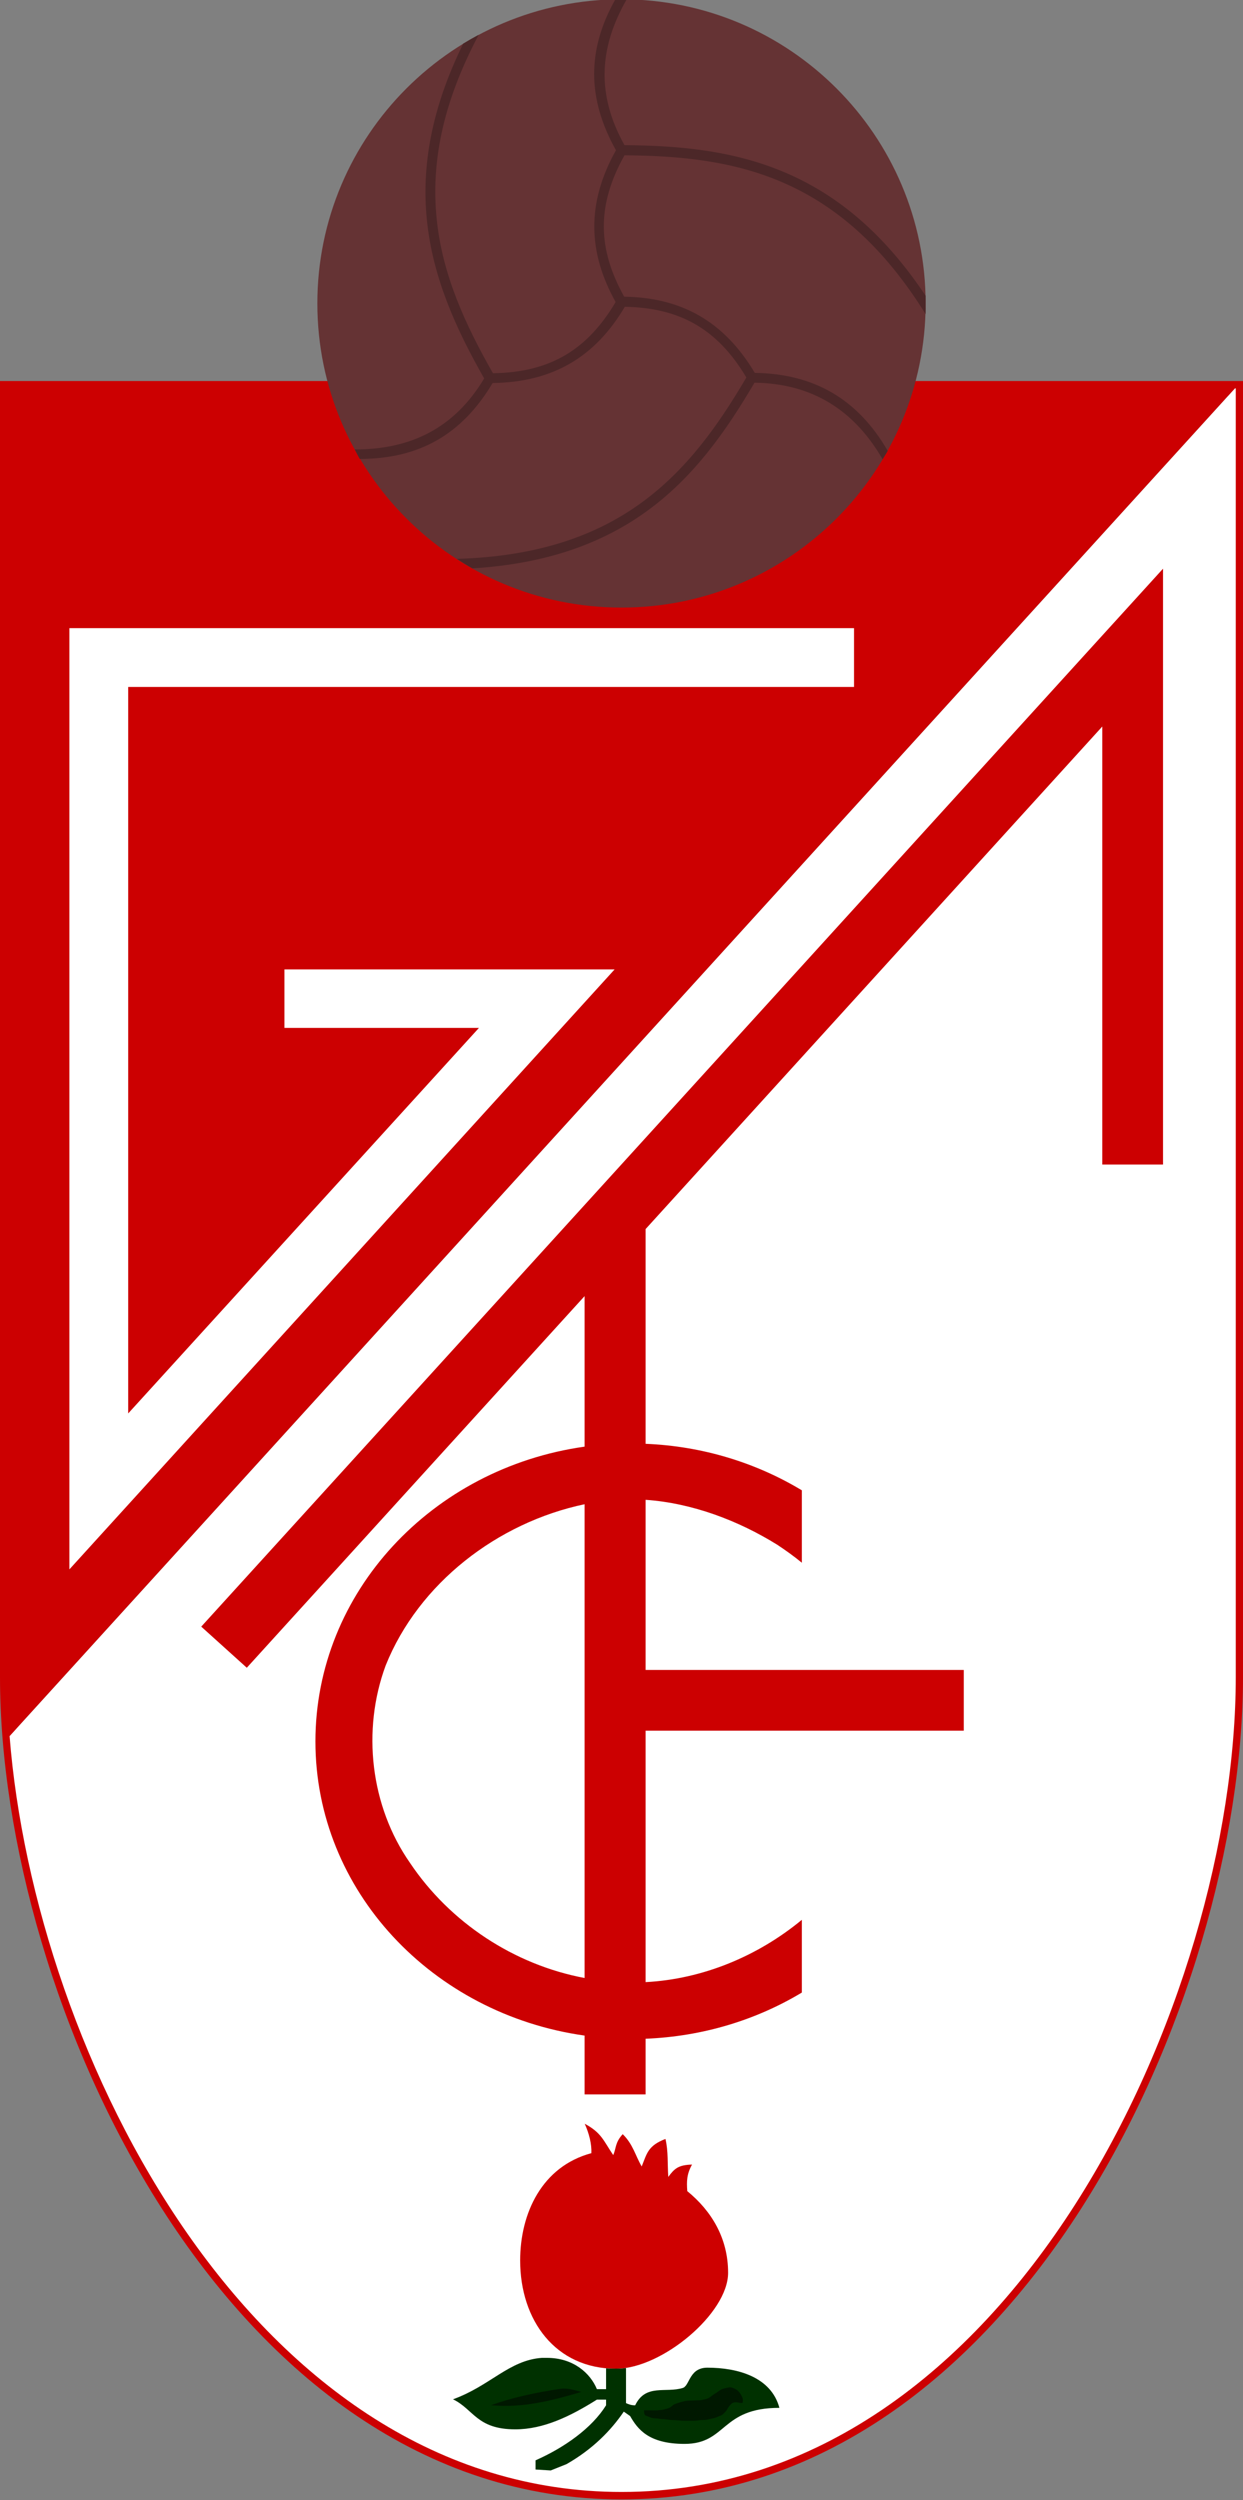 <?xml version="1.0" encoding="UTF-8"?>
<svg xmlns="http://www.w3.org/2000/svg" xmlns:xlink="http://www.w3.org/1999/xlink" width="196.51pt" height="395.24pt" viewBox="0 0 196.51 395.24" version="1.1">
<rect x="0" y="0" width="196.51" height="395.24" fill="#808080" stroke="none"/>
<defs>
<clipPath id="clip1">
  <path d="M 0 28 L 196.512 28 L 196.512 395.238 L 0 395.238 Z M 0 28 "/>
</clipPath>
</defs>
<g id="surface1">
<g clip-path="url(#clip1)" clip-rule="nonzero">
<path style="fill:none;stroke-width:23.2;stroke-linecap:butt;stroke-linejoin:miter;stroke:rgb(80.077%,0%,0.392%);stroke-opacity:1;stroke-miterlimit:10;" d="M 1953.516 3338.416 L 11.602 3338.416 L 11.602 1301.541 C 11.602 795.525 365.039 12.713 982.578 12.713 C 1600.078 12.713 1953.516 795.525 1953.516 1301.541 Z M 1953.516 3338.416 " transform="matrix(0.1,0,0,-0.1,0,395.24)"/>
</g>
<path style=" stroke:none;fill-rule:evenodd;fill:rgb(100%,100%,100%);fill-opacity:1;" d="M 195.219 61.402 L 1.516 274.449 C 5.469 324.781 40.215 393.949 98.266 393.949 C 160.02 393.949 195.367 315.703 195.367 265.102 L 195.367 61.402 L 195.219 61.402 "/>
<path style=" stroke:none;fill-rule:evenodd;fill:rgb(80.077%,0%,0.392%);fill-opacity:1;" d="M 183.867 89.902 L 31.816 257.152 L 39.016 263.652 L 92.418 204.902 L 92.418 228.699 C 68.332 232.086 49.867 251.688 49.867 275.301 C 49.867 298.902 68.348 318.41 92.418 321.801 L 92.418 331.102 L 102.066 331.102 L 102.066 322.301 C 111.133 321.938 119.578 319.324 126.766 315 L 126.766 303.5 C 119.828 309.234 111.121 312.875 102.066 313.352 L 102.066 273.602 L 152.367 273.602 L 152.367 264 L 102.066 264 L 102.066 237.102 C 109.457 237.617 116.73 240.391 122.867 244.199 C 124.211 245.09 125.523 246.023 126.766 247.051 L 126.766 235.602 C 119.578 231.27 111.137 228.621 102.066 228.25 L 102.066 194.301 L 174.266 114.852 L 174.266 184.102 L 183.867 184.102 Z M 92.418 237.801 L 92.418 312.699 C 81.285 310.605 71.156 303.957 64.816 294.5 C 58.555 285.516 57.191 273.535 60.969 263.301 C 66.18 250.289 78.668 240.691 92.418 237.801 "/>
<path style=" stroke:none;fill-rule:evenodd;fill:rgb(80.077%,0%,0.392%);fill-opacity:1;" d="M 1.168 61.402 L 1.168 265.102 C 1.168 268.133 1.266 271.246 1.516 274.449 L 195.219 61.402 L 1.168 61.402 "/>
<path style=" stroke:none;fill-rule:nonzero;fill:rgb(100%,100%,100%);fill-opacity:1;" d="M 10.969 99.301 L 10.969 248.102 L 97.168 153.25 L 44.969 153.25 L 44.969 162.5 L 75.719 162.5 L 20.266 223.449 L 20.266 108.602 L 135.016 108.602 L 135.016 99.301 L 10.969 99.301 "/>
<path style=" stroke:none;fill-rule:evenodd;fill:rgb(80.859%,0%,0%);fill-opacity:1;" d="M 92.441 335.738 C 93.133 337.281 93.559 338.957 93.492 340.391 C 85.703 342.48 82.234 349.859 82.234 357.355 C 82.234 366.828 87.832 374.469 97.395 374.469 C 104.652 374.469 115.109 365.715 115.109 359.305 C 115.109 353.801 112.457 349.5 108.656 346.395 C 108.535 344.836 108.57 343.699 109.406 342.191 C 107.254 342.258 106.637 342.805 105.652 344.145 C 105.504 342.141 105.672 340.086 105.203 338.141 C 102.41 339.219 102.273 340.457 101.449 342.492 C 100.449 340.793 100.086 338.984 98.445 337.387 C 97.203 338.754 97.445 339.59 96.945 340.691 C 95.391 338.402 95.109 337.176 92.441 335.738 "/>
<path style=" stroke:none;fill-rule:evenodd;fill:rgb(0%,19.214%,0%);fill-opacity:1;" d="M 85.668 372.75 C 80.477 373.117 77.504 377.176 71.617 379.301 C 74.906 380.895 75.363 384.051 81.469 384.051 C 85.93 384.051 90.176 381.988 94.367 379.352 L 95.816 379.352 L 95.816 380.25 C 93.551 383.879 89.23 386.93 84.668 388.949 L 84.668 390.402 L 87.066 390.551 L 89.566 389.551 C 93.715 387.18 96.598 384.219 98.617 381.25 L 99.617 381.949 C 100.797 383.996 102.512 386.352 108.219 386.352 C 114.938 386.352 113.895 380.652 123.219 380.652 C 121.914 375.789 116.664 374.301 111.816 374.301 C 111.012 374.301 110.445 374.535 110.016 374.852 C 109.18 375.492 108.867 376.57 108.418 377.152 C 108.41 377.16 108.375 377.191 108.367 377.199 C 108.324 377.246 108.262 377.312 108.219 377.352 C 108.211 377.359 108.176 377.391 108.168 377.402 C 108.141 377.414 108.086 377.441 108.066 377.449 C 108.051 377.461 107.992 377.488 107.969 377.5 C 105.246 378.355 102.078 376.793 100.418 380.25 C 99.852 380.262 99.387 380.109 98.969 379.902 L 98.969 374.352 C 98.43 374.434 97.926 374.449 97.418 374.449 C 96.875 374.449 96.332 374.449 95.816 374.402 L 95.816 377.699 L 94.367 377.699 C 93.316 375.148 90.621 372.75 86.469 372.75 C 86.336 372.75 86.199 372.746 86.066 372.75 C 85.941 372.754 85.793 372.742 85.668 372.75 "/>
<path style=" stroke:none;fill-rule:evenodd;fill:rgb(0%,9.424%,0%);fill-opacity:1;" d="M 88.633 377.637 C 84.758 378.211 80.961 379.031 77.617 380.234 C 82.691 380.734 87.59 379.418 91.898 378.137 C 90.934 377.875 89.754 377.484 88.633 377.637 "/>
<path style=" stroke:none;fill-rule:evenodd;fill:rgb(0%,9.424%,0%);fill-opacity:1;" d="M 101.805 381.043 C 102.004 381.043 102.551 381.043 102.918 381.043 C 103.363 381.043 103.871 381.098 104.297 380.992 C 104.332 380.984 104.367 380.992 104.402 380.992 C 104.863 380.992 105.219 380.828 105.625 380.727 C 105.863 380.668 106.223 380.391 106.367 380.25 C 106.578 380.039 107.105 379.93 107.375 379.824 C 107.617 379.727 107.918 379.676 108.172 379.609 C 108.441 379.543 108.789 379.504 109.074 379.504 C 109.562 379.504 110.016 379.453 110.508 379.453 C 110.941 379.453 111.273 379.32 111.676 379.238 C 112.16 379.141 112.637 378.602 113.055 378.391 C 113.379 378.227 113.691 377.914 114.012 377.754 C 114.379 377.57 114.789 377.531 115.18 377.434 C 115.578 377.336 115.996 377.555 116.293 377.699 C 116.777 377.941 117.09 378.445 117.301 378.867 C 117.469 379.203 117.48 379.523 117.406 379.824 C 117.363 379.996 116.562 379.77 116.398 379.77 C 116.02 379.77 115.82 379.82 115.551 380.09 C 115.324 380.312 115.09 380.637 114.965 380.887 C 114.828 381.164 114.566 381.391 114.328 381.629 C 114.09 381.867 113.68 381.953 113.371 382.105 C 113.023 382.281 112.633 382.316 112.207 382.426 C 112.137 382.441 112.062 382.461 111.992 382.477 C 111.637 382.566 111.273 382.582 110.879 382.582 C 110.543 382.582 110.145 382.691 109.766 382.691 C 109.215 382.691 108.668 382.691 108.117 382.691 C 107.523 382.691 106.941 382.582 106.367 382.582 C 105.766 382.582 105.219 382.426 104.617 382.426 C 104.328 382.426 104.016 382.316 103.66 382.316 C 103.281 382.316 102.871 382.215 102.547 382.051 C 102.156 381.855 101.973 381.984 101.855 381.523 C 101.816 381.367 101.844 381.207 101.805 381.043 "/>
<path style=" stroke:none;fill-rule:nonzero;fill:rgb(39.598%,19.994%,20.384%);fill-opacity:1;" d="M 146.336 47.969 C 146.336 74.512 124.797 96.051 98.254 96.051 C 71.715 96.051 50.172 74.512 50.172 47.969 C 50.172 21.43 71.715 -0.113 98.254 -0.113 C 124.797 -0.113 146.336 21.43 146.336 47.969 "/>
<path style=" stroke:none;fill-rule:evenodd;fill:rgb(29.81%,15.282%,15.697%);fill-opacity:1;" d="M 97.281 -0.098 C 92.809 7.852 92.789 15.551 97.379 23.75 C 92.691 32.133 92.957 39.922 97.328 47.75 C 92.945 55.148 87.129 58.887 77.93 59 C 73.562 51.32 69.918 43.434 69.031 34.551 C 68.18 26.066 69.773 16.637 75.68 5.5 C 74.848 5.945 74.031 6.41 73.23 6.902 C 68.098 17.355 66.656 26.461 67.48 34.699 C 68.402 43.918 72.117 52.039 76.531 59.801 C 76.531 59.805 76.531 59.84 76.531 59.852 C 71.848 67.652 64.988 71.066 56.078 71.051 C 56.355 71.555 56.586 72.059 56.879 72.551 C 56.883 72.559 56.926 72.543 56.93 72.551 C 66.219 72.535 73.016 68.73 77.879 60.551 C 87.559 60.43 94.176 56.297 98.781 48.5 C 107.258 48.648 113.324 51.824 117.98 59.652 C 117.98 59.656 117.98 59.695 117.98 59.699 C 113.516 67.312 108.469 74.395 101.23 79.602 C 94.211 84.648 85.105 87.973 72.23 88.352 C 73.031 88.867 73.848 89.383 74.68 89.852 C 86.559 89.133 95.305 85.809 102.129 80.902 C 109.633 75.508 114.773 68.184 119.281 60.5 C 119.285 60.504 119.324 60.5 119.328 60.5 C 128.457 60.633 135.074 64.887 139.531 72.602 C 139.793 72.16 140.078 71.754 140.328 71.301 C 140.32 71.289 140.336 71.266 140.328 71.25 C 135.672 63.215 128.832 59.082 119.328 58.949 C 114.422 50.703 107.629 47.039 98.68 46.902 C 94.516 39.438 94.246 32.543 98.73 24.551 C 107.551 24.613 116.203 25.434 124.328 29.102 C 132.16 32.633 139.598 38.82 146.328 49.652 C 146.348 49.094 146.328 48.512 146.328 47.949 C 146.328 47.555 146.34 47.195 146.328 46.801 C 146.32 46.789 146.34 46.762 146.328 46.75 C 139.805 36.945 132.59 31.086 124.98 27.652 C 116.535 23.84 107.656 23.012 98.73 22.949 C 94.297 15.02 94.664 7.586 99.078 -0.098 C 98.805 -0.105 98.555 -0.098 98.281 -0.098 C 97.969 -0.098 97.641 -0.105 97.328 -0.098 C 97.324 -0.09 97.285 -0.109 97.281 -0.098 "/>
</g>
</svg>
